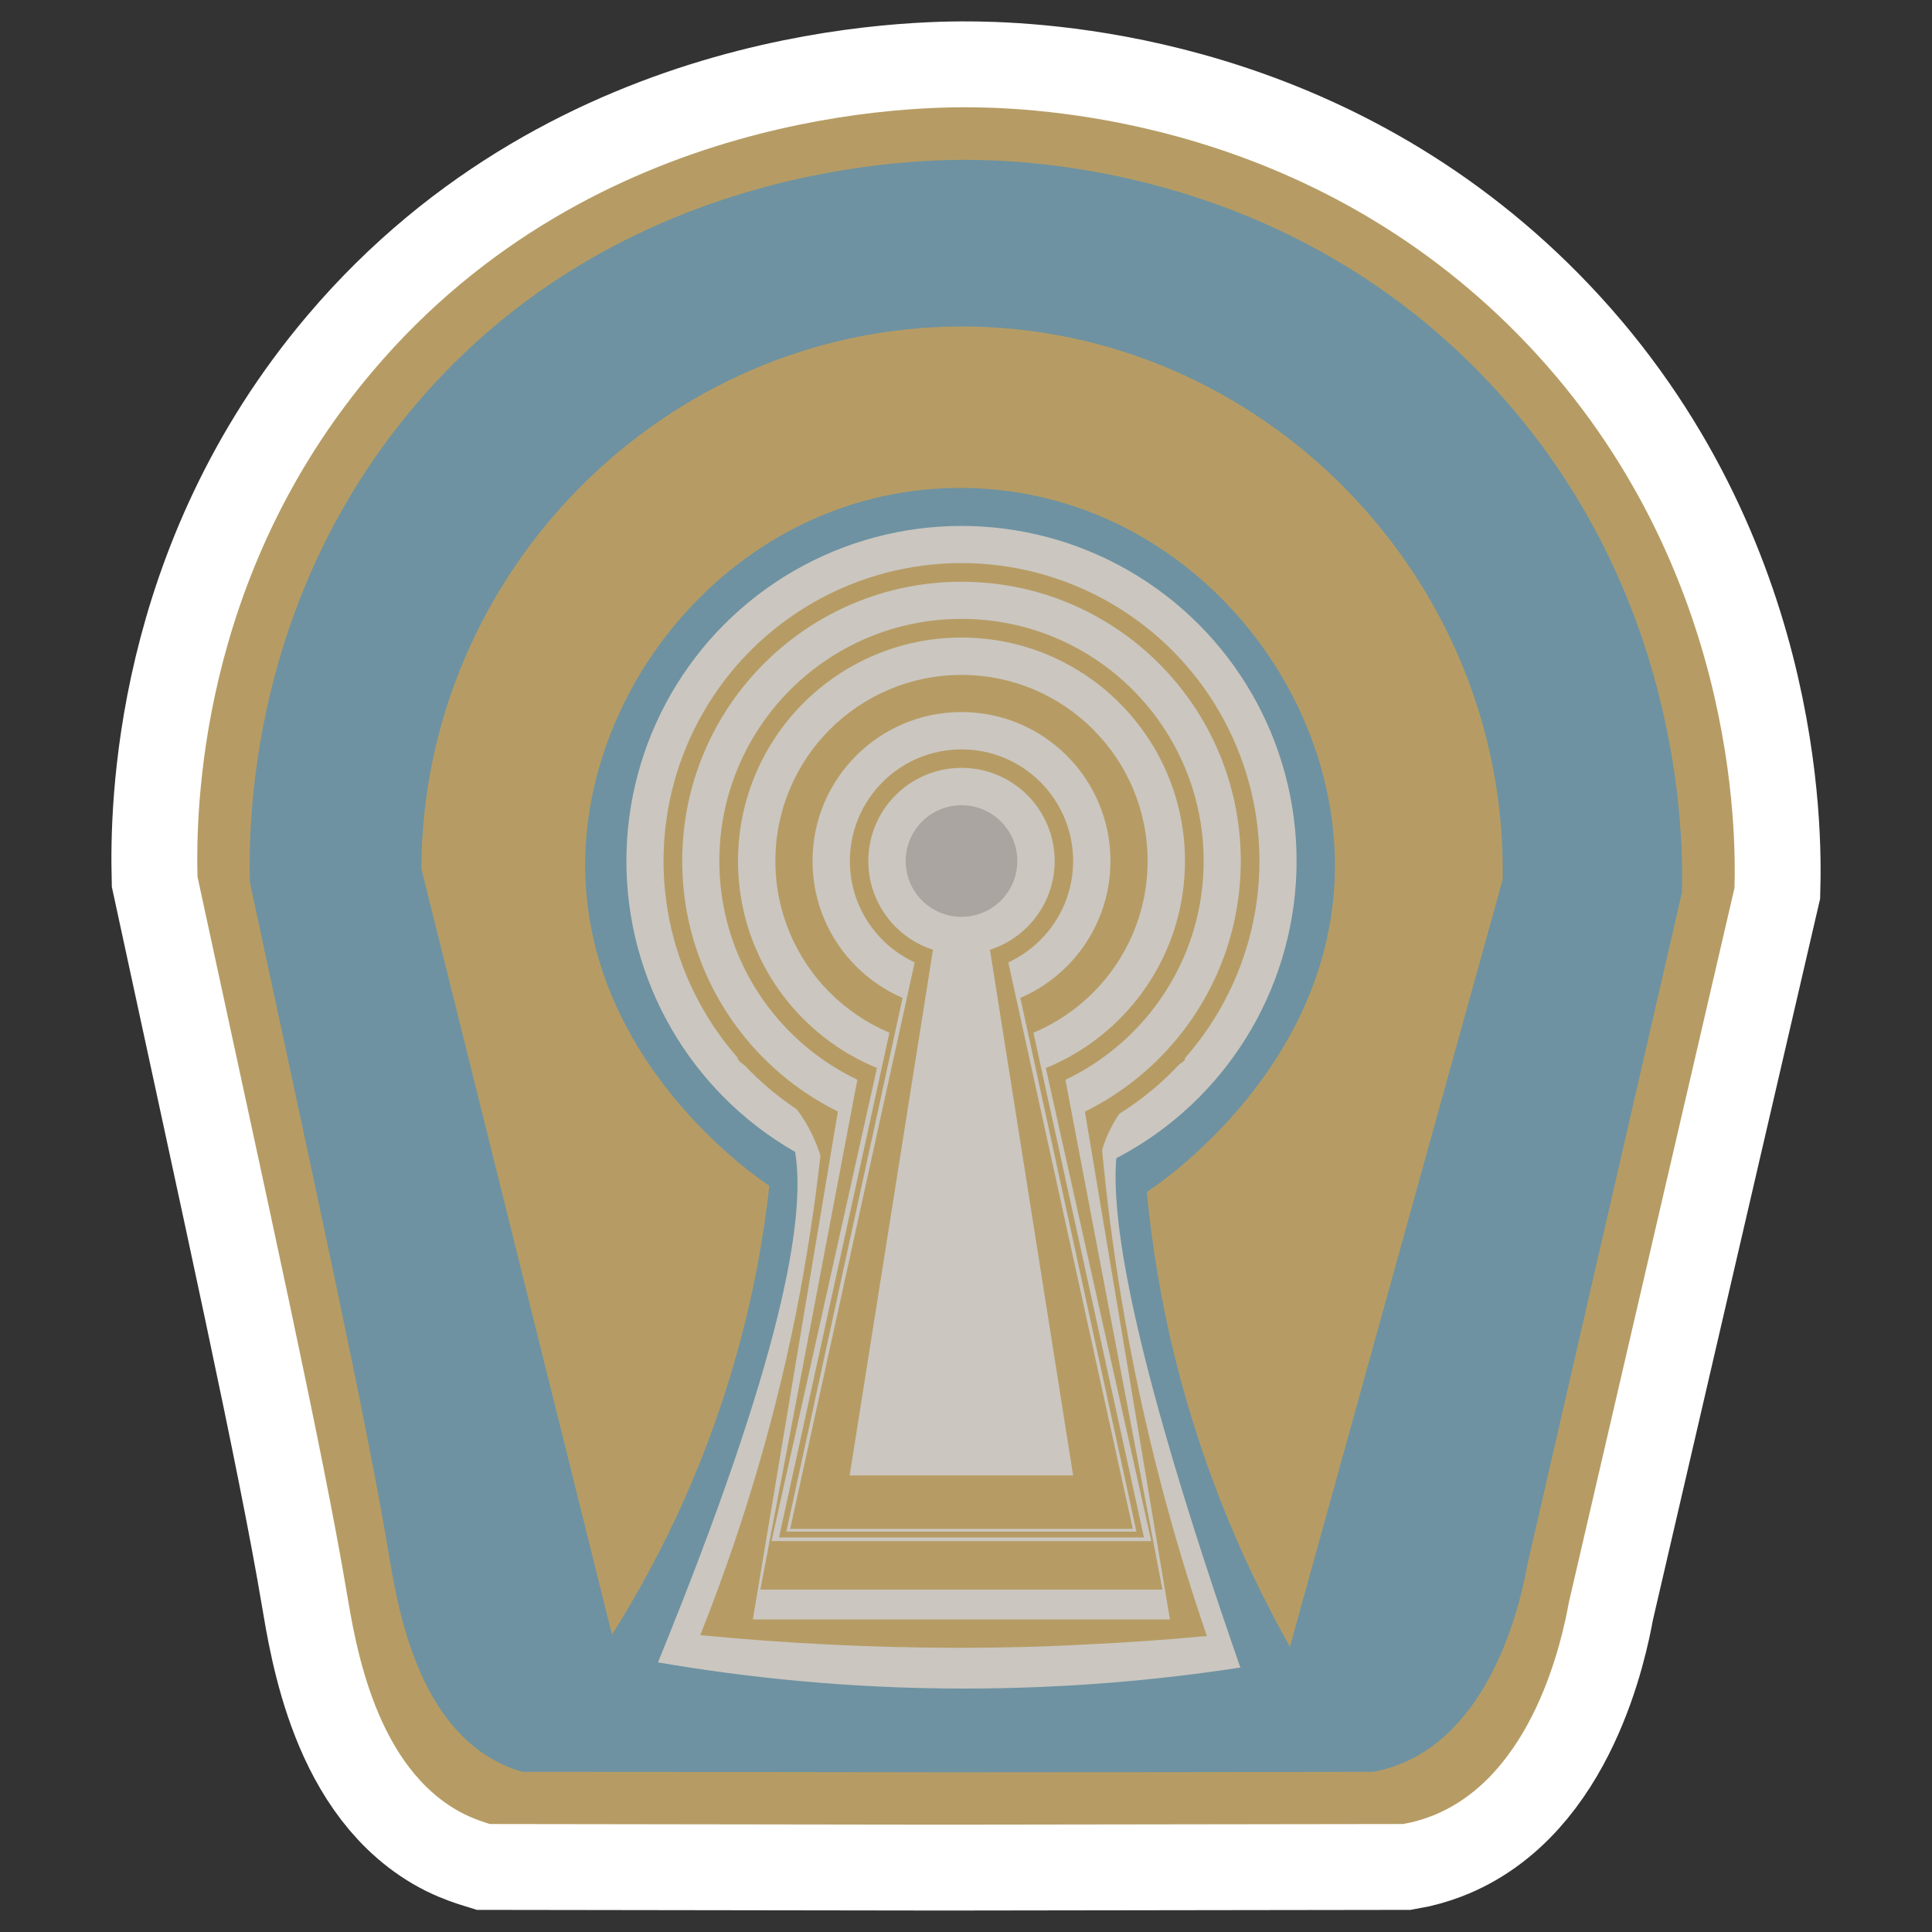 <?xml version="1.0" encoding="utf-8"?>
<!-- Generator: Adobe Illustrator 28.0.0, SVG Export Plug-In . SVG Version: 6.00 Build 0)  -->
<svg version="1.1" id="funkei" xmlns="http://www.w3.org/2000/svg" xmlns:xlink="http://www.w3.org/1999/xlink" x="0px" y="0px"
	 viewBox="0 0 900 900" style="enable-background:new 0 0 900 900;" xml:space="preserve">
<rect x="0" y="0" width="900" height="900" fill="#333333" stroke="none"/>
<style type="text/css">
	.st0{fill:#B69C64;stroke:#FFFFFF;stroke-width:80;stroke-miterlimit:10;}
	.st1{fill:#B69C64;}
	.st2{fill:#6E92A1;}
	.st3{fill:#CBC6C0;}
	.st4{fill:#AAA5A0;}
</style>
<path class="st0" d="M92,408.4c-0.7-29.4,0.1-139.5,81.9-235.8C277.9,50,428.3,49.6,454.7,50c35.6,0.6,155.8,7.8,252.2,105.6
	c103.2,104.7,101.7,234.9,101.1,258c-25.7,111-51.5,222-77.2,333c-2.9,16.2-16.4,81.2-64.2,99.5c-4,1.5-8.3,2.8-13,3.6
	c-71.3,0.1-142.6,0.2-214,0.3c-70.5-0.1-140.9-0.2-211.4-0.3c-2.6-0.8-7-2.2-11.9-4.6c-41.7-20.9-50.8-79.8-54.9-104
	C150.4,675.6,124.9,560.9,92,408.4z"/>
<path class="st1" d="M92,408.4c-0.7-29.4,0.1-139.5,81.9-235.8C277.9,50,428.3,49.6,454.7,50c35.6,0.6,155.8,7.8,252.2,105.6
	c103.2,104.7,101.7,234.9,101.1,258c-25.7,111-51.5,222-77.2,333c-2.9,16.2-16.4,81.2-64.2,99.5c-4,1.5-8.3,2.8-13,3.6
	c-71.3,0.1-142.6,0.2-214,0.3c-70.5-0.1-140.9-0.2-211.4-0.3c-2.6-0.8-7-2.2-11.9-4.6c-41.7-20.9-50.8-79.8-54.9-104
	C150.4,675.6,124.9,560.9,92,408.4z"/>
<path class="st2" d="M116.4,411c-0.7-27.6,0.1-131,76.3-221.4C289.6,74.4,429.8,74.1,454.3,74.5c33.2,0.5,145.2,7.3,235,99.1
	c96.2,98.3,94.8,220.6,94.2,242.2c-24,104.2-47.9,208.4-71.9,312.7c-2.7,15.2-15.3,76.2-59.9,93.5c-3.7,1.4-7.7,2.6-12.1,3.4
	c-66.5,0.1-132.9,0.2-199.4,0.2c-65.6-0.1-131.3-0.2-196.9-0.2c-2.4-0.7-6.5-2-11.1-4.4c-38.9-19.6-47.4-75-51.2-97.7
	C170.8,661.8,147.1,554.1,116.4,411z"/>
<path class="st1" d="M285.1,761.5c-29.6-118.9-59.2-237.8-88.8-356.8c0.4-138.8,114.3-252.3,251.2-252.6
	c139.3-0.4,254.9,116.4,252.5,257.6c-33,119.1-66.1,238.3-99.1,357.4c-19-33.7-39.6-78.7-53.4-134c-7-28.2-11-54.4-13.3-77.8
	c5-3.2,90.3-60.2,87.6-156.6C619.3,311.5,546,228,448.5,227.3c-100.7-0.7-175.6,86.9-175.9,175.2c-0.3,91.2,79.1,145.5,85.8,149.9
	c-2.7,24.1-7.5,51.8-16.2,81.8C326.8,687.9,304.6,730.5,285.1,761.5z"/>
<path class="st3" d="M306.5,774.4c40.1,6.9,88.2,12.2,142.5,12.2c48.5,0,91.8-4.1,128.8-9.8c-49-141-60.3-206.3-57.8-237.2
	c0.1-1.7,0.8-9.7-3.3-18c-19.7-38.8-125.8-39.8-143.9-3.9c-4.2,8.4-2.7,16.9-2.4,18.9C375.5,567.4,364.4,632.6,306.5,774.4z"/>
<circle class="st3" cx="447.9" cy="401.1" r="156.1"/>
<path class="st1" d="M446.8,767.6c-40.1,0-80.6-2-120.6-5.9c16.9-42.4,33.1-92.6,44.6-149.9c5.1-25.7,8.8-50.3,11.4-73.5
	c-1.9-5.9-5.1-13.7-11-21.5c-12.9-17-28.4-20.8-27.5-24.1c1.4-5.6,46.8,7,99.7,7.7c57.4,0.7,107.3-12.8,108.6-7.4
	c0.8,3.3-17.9,7-30.7,26c-4.2,6.2-6.5,12.1-7.9,16.7c2.1,22.5,5.1,46,9.2,70.5c9.8,58.5,24.1,110.7,39.6,155.9
	c-17.7,1.7-36.1,3-55.3,3.9C486,767.2,466,767.6,446.8,767.6z"/>
<circle class="st1" cx="447.9" cy="401.1" r="138.8"/>
<circle class="st3" cx="447.9" cy="401.1" r="130.1"/>
<polygon class="st3" points="350.7,754.4 423.9,317.2 471.8,317.2 545,754.4 "/>
<polygon class="st1" points="354.2,740.5 432.1,331.1 463.6,331.1 541.5,740.5 "/>
<circle class="st1" cx="447.9" cy="401.1" r="112.8"/>
<polygon class="st3" points="359.4,717.9 437.5,367.5 458.2,367.5 536.3,717.9 "/>
<circle class="st3" cx="447.9" cy="401.1" r="104.1"/>
<polygon class="st1" points="362.9,716.2 441.8,355.4 453.9,355.4 532.9,716.2 "/>
<circle class="st1" cx="447.9" cy="401.1" r="86.7"/>
<polygon class="st3" points="447.9,338.8 366.3,713.5 529.4,713.5 "/>
<circle class="st3" cx="447.9" cy="401.1" r="69.4"/>
<circle class="st1" cx="447.9" cy="401.1" r="52"/>
<polygon class="st1" points="447.9,349.1 368.1,712.2 527.7,712.2 "/>
<polygon class="st3" points="447.9,358.6 395.8,687.3 499.9,687.3 "/>
<circle class="st3" cx="447.9" cy="401.1" r="43.4"/>
<circle class="st4" cx="447.9" cy="401.1" r="26"/>
</svg>
